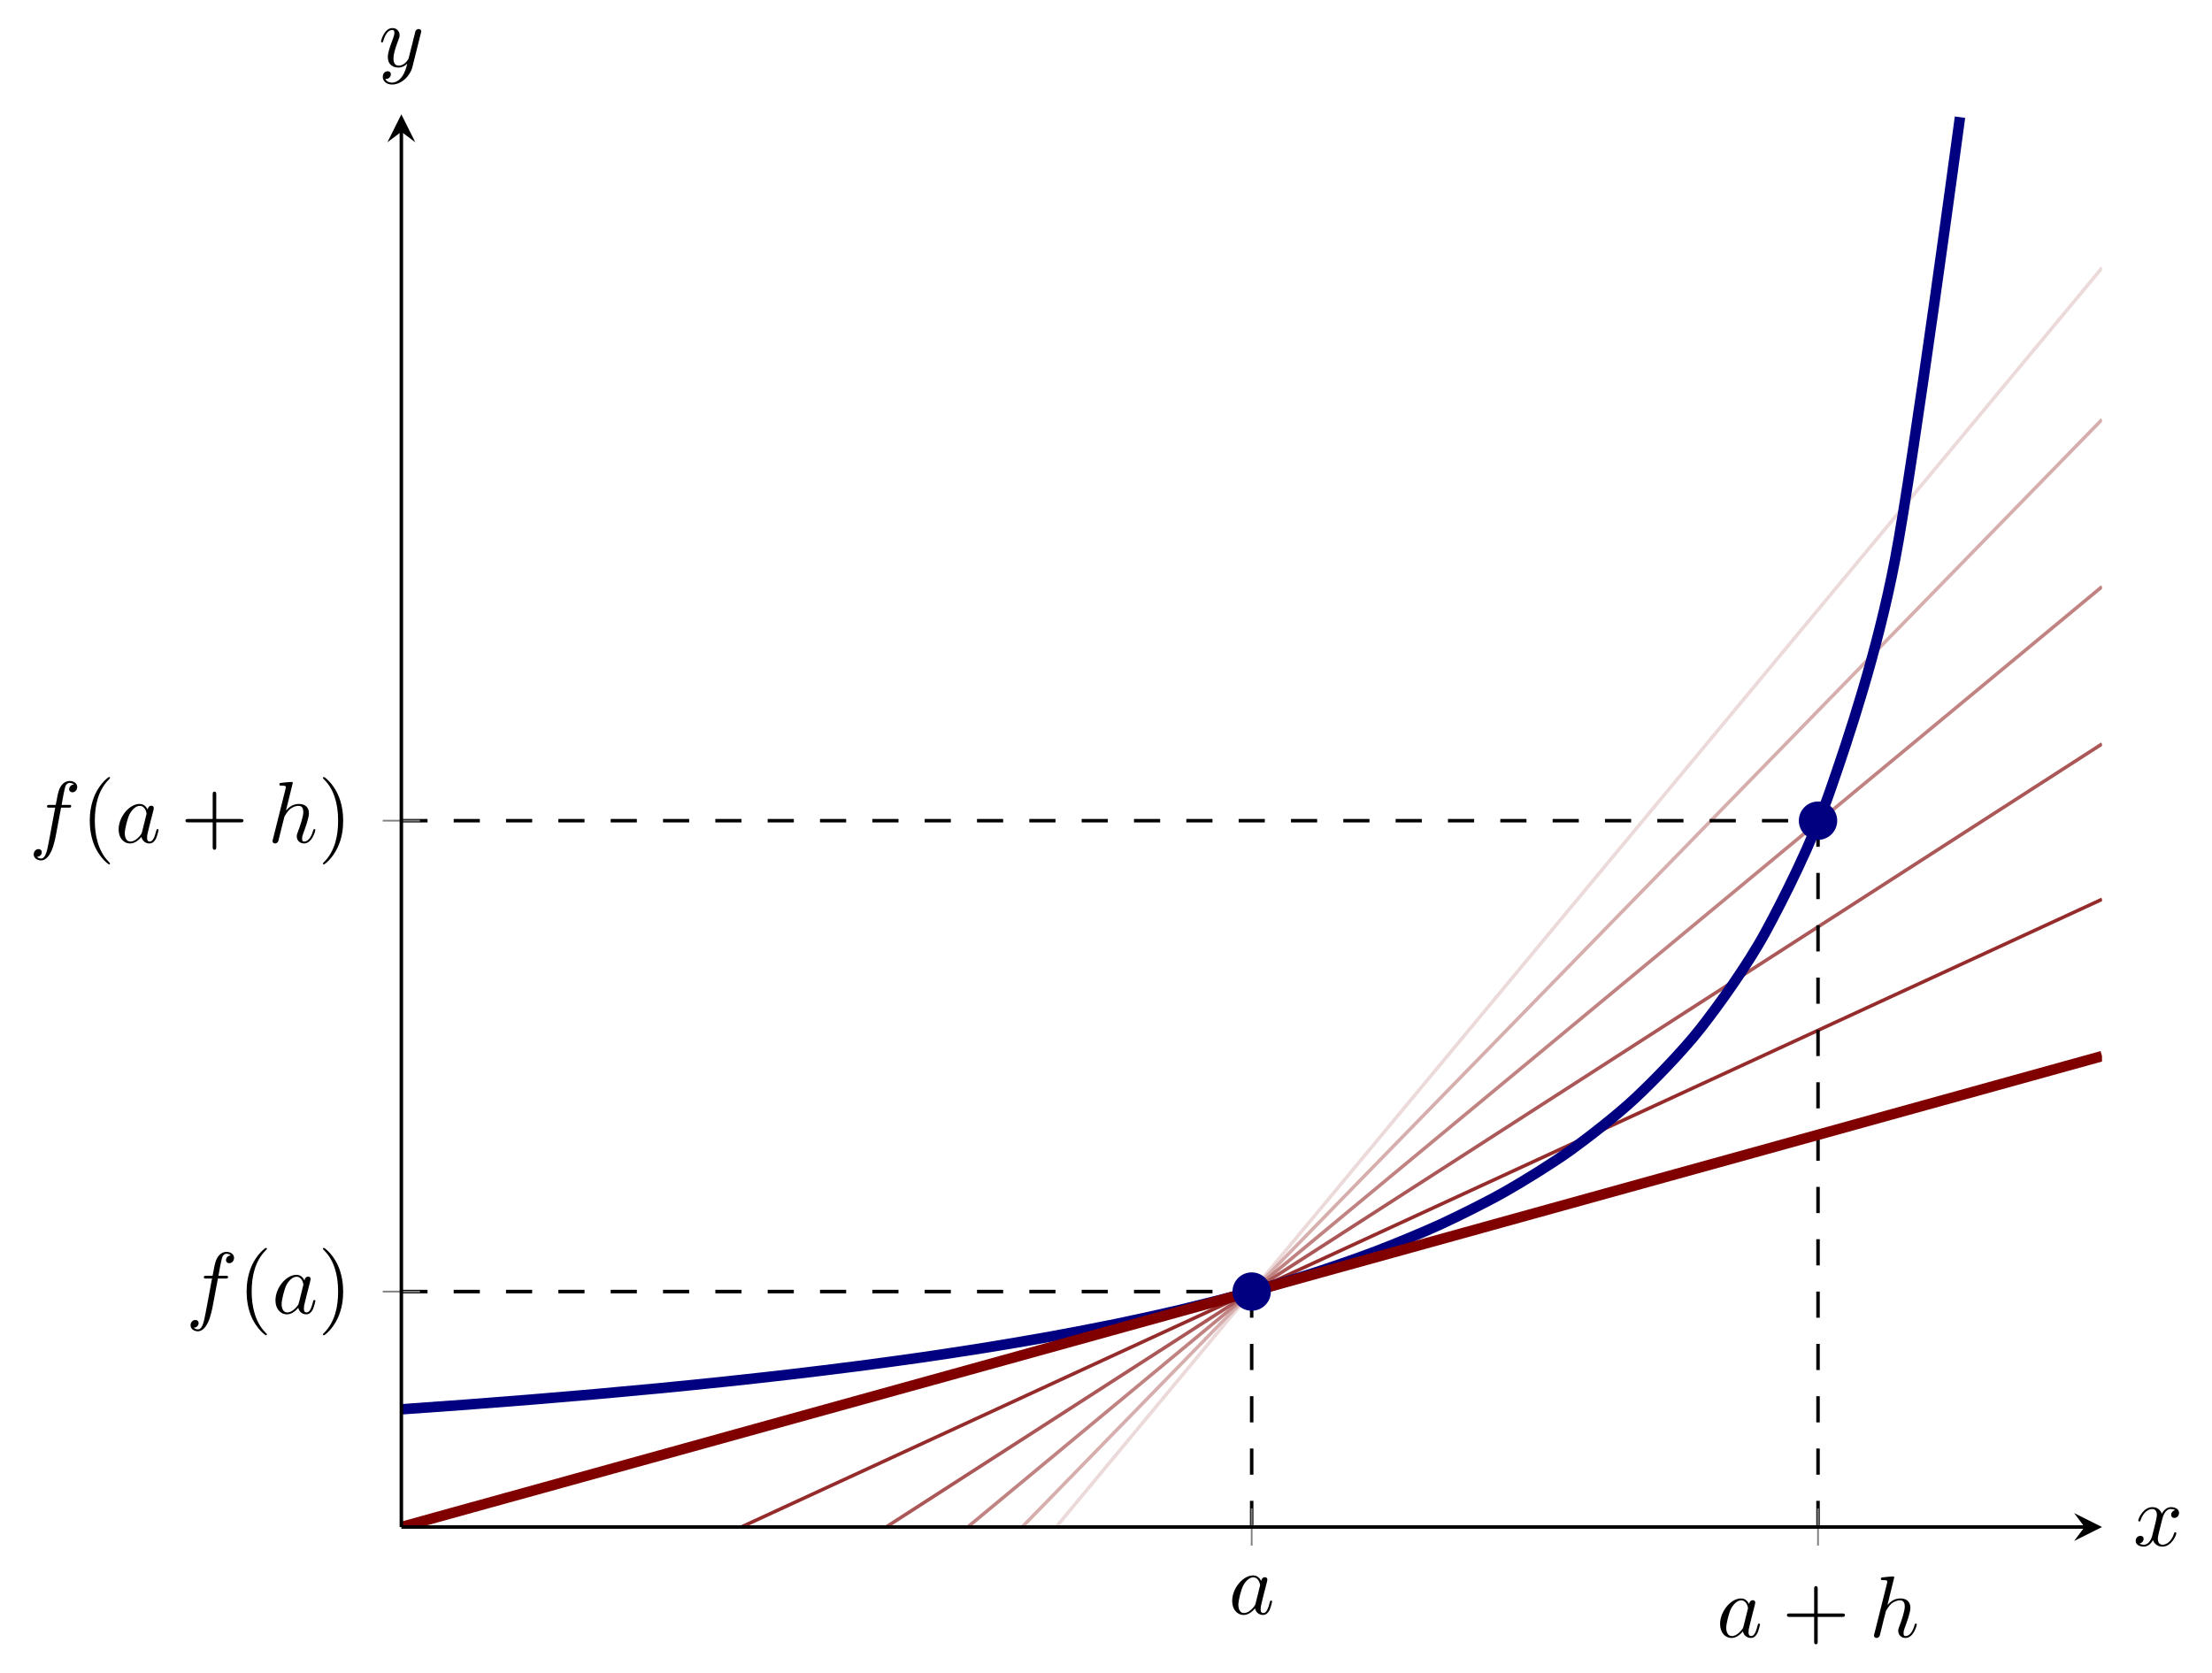 <?xml version="1.0" encoding="UTF-8"?>
<svg xmlns="http://www.w3.org/2000/svg" xmlns:xlink="http://www.w3.org/1999/xlink" width="252.685pt" height="191.17pt" viewBox="0 0 252.685 191.17" version="1.1">
<defs>
<g>
<symbol overflow="visible" id="glyph0-0">
<path style="stroke:none;" d=""/>
</symbol>
<symbol overflow="visible" id="glyph0-1">
<path style="stroke:none;" d="M 3.719 -3.766 C 3.531 -4.141 3.25 -4.406 2.797 -4.406 C 1.641 -4.406 0.406 -2.938 0.406 -1.484 C 0.406 -0.547 0.953 0.109 1.719 0.109 C 1.922 0.109 2.422 0.062 3.016 -0.641 C 3.094 -0.219 3.453 0.109 3.922 0.109 C 4.281 0.109 4.5 -0.125 4.672 -0.438 C 4.828 -0.797 4.969 -1.406 4.969 -1.422 C 4.969 -1.531 4.875 -1.531 4.844 -1.531 C 4.75 -1.531 4.734 -1.484 4.703 -1.344 C 4.531 -0.703 4.359 -0.109 3.953 -0.109 C 3.672 -0.109 3.656 -0.375 3.656 -0.562 C 3.656 -0.781 3.672 -0.875 3.781 -1.312 C 3.891 -1.719 3.906 -1.828 4 -2.203 L 4.359 -3.594 C 4.422 -3.875 4.422 -3.891 4.422 -3.938 C 4.422 -4.109 4.312 -4.203 4.141 -4.203 C 3.891 -4.203 3.75 -3.984 3.719 -3.766 Z M 3.078 -1.188 C 3.016 -1 3.016 -0.984 2.875 -0.812 C 2.438 -0.266 2.031 -0.109 1.75 -0.109 C 1.25 -0.109 1.109 -0.656 1.109 -1.047 C 1.109 -1.547 1.422 -2.766 1.656 -3.234 C 1.969 -3.812 2.406 -4.188 2.812 -4.188 C 3.453 -4.188 3.594 -3.375 3.594 -3.312 C 3.594 -3.25 3.578 -3.188 3.562 -3.141 Z M 3.078 -1.188 "/>
</symbol>
<symbol overflow="visible" id="glyph0-2">
<path style="stroke:none;" d="M 2.859 -6.812 C 2.859 -6.812 2.859 -6.922 2.734 -6.922 C 2.5 -6.922 1.781 -6.844 1.516 -6.812 C 1.438 -6.812 1.328 -6.797 1.328 -6.625 C 1.328 -6.5 1.422 -6.5 1.562 -6.5 C 2.047 -6.5 2.062 -6.438 2.062 -6.328 L 2.031 -6.125 L 0.594 -0.391 C 0.547 -0.25 0.547 -0.234 0.547 -0.172 C 0.547 0.062 0.75 0.109 0.844 0.109 C 1 0.109 1.156 -0.016 1.203 -0.156 L 1.391 -0.906 L 1.609 -1.797 C 1.672 -2.031 1.734 -2.25 1.781 -2.469 C 1.797 -2.531 1.891 -2.859 1.891 -2.922 C 1.922 -3.016 2.234 -3.562 2.578 -3.844 C 2.797 -4 3.094 -4.188 3.531 -4.188 C 3.953 -4.188 4.062 -3.844 4.062 -3.484 C 4.062 -2.953 3.688 -1.859 3.453 -1.25 C 3.375 -1.031 3.312 -0.906 3.312 -0.703 C 3.312 -0.234 3.672 0.109 4.141 0.109 C 5.078 0.109 5.438 -1.344 5.438 -1.422 C 5.438 -1.531 5.359 -1.531 5.328 -1.531 C 5.219 -1.531 5.219 -1.5 5.172 -1.344 C 5.031 -0.812 4.703 -0.109 4.156 -0.109 C 3.984 -0.109 3.922 -0.203 3.922 -0.438 C 3.922 -0.688 4 -0.922 4.094 -1.141 C 4.25 -1.578 4.703 -2.766 4.703 -3.344 C 4.703 -3.984 4.312 -4.406 3.562 -4.406 C 2.938 -4.406 2.453 -4.094 2.078 -3.641 Z M 2.859 -6.812 "/>
</symbol>
<symbol overflow="visible" id="glyph0-3">
<path style="stroke:none;" d="M 3.656 -3.984 L 4.516 -3.984 C 4.719 -3.984 4.812 -3.984 4.812 -4.188 C 4.812 -4.297 4.719 -4.297 4.547 -4.297 L 3.719 -4.297 L 3.922 -5.438 C 3.969 -5.641 4.109 -6.344 4.172 -6.469 C 4.25 -6.656 4.422 -6.812 4.641 -6.812 C 4.672 -6.812 4.938 -6.812 5.125 -6.625 C 4.688 -6.594 4.578 -6.234 4.578 -6.094 C 4.578 -5.859 4.766 -5.734 4.953 -5.734 C 5.219 -5.734 5.5 -5.969 5.5 -6.344 C 5.5 -6.797 5.047 -7.031 4.641 -7.031 C 4.297 -7.031 3.672 -6.844 3.375 -5.859 C 3.312 -5.656 3.281 -5.547 3.047 -4.297 L 2.359 -4.297 C 2.156 -4.297 2.047 -4.297 2.047 -4.109 C 2.047 -3.984 2.141 -3.984 2.328 -3.984 L 2.984 -3.984 L 2.25 -0.047 C 2.062 0.922 1.891 1.828 1.375 1.828 C 1.328 1.828 1.094 1.828 0.891 1.641 C 1.359 1.609 1.453 1.25 1.453 1.109 C 1.453 0.875 1.266 0.75 1.078 0.75 C 0.812 0.75 0.531 0.984 0.531 1.359 C 0.531 1.797 0.969 2.047 1.375 2.047 C 1.922 2.047 2.328 1.453 2.5 1.078 C 2.828 0.453 3.047 -0.75 3.062 -0.828 Z M 3.656 -3.984 "/>
</symbol>
<symbol overflow="visible" id="glyph0-4">
<path style="stroke:none;" d="M 3.328 -3.016 C 3.391 -3.266 3.625 -4.188 4.312 -4.188 C 4.359 -4.188 4.609 -4.188 4.812 -4.062 C 4.531 -4 4.344 -3.766 4.344 -3.516 C 4.344 -3.359 4.453 -3.172 4.719 -3.172 C 4.938 -3.172 5.25 -3.344 5.25 -3.75 C 5.25 -4.266 4.672 -4.406 4.328 -4.406 C 3.75 -4.406 3.406 -3.875 3.281 -3.656 C 3.031 -4.312 2.5 -4.406 2.203 -4.406 C 1.172 -4.406 0.594 -3.125 0.594 -2.875 C 0.594 -2.766 0.703 -2.766 0.719 -2.766 C 0.797 -2.766 0.828 -2.797 0.844 -2.875 C 1.188 -3.938 1.844 -4.188 2.188 -4.188 C 2.375 -4.188 2.719 -4.094 2.719 -3.516 C 2.719 -3.203 2.547 -2.547 2.188 -1.141 C 2.031 -0.531 1.672 -0.109 1.234 -0.109 C 1.172 -0.109 0.953 -0.109 0.734 -0.234 C 0.984 -0.297 1.203 -0.5 1.203 -0.781 C 1.203 -1.047 0.984 -1.125 0.844 -1.125 C 0.531 -1.125 0.297 -0.875 0.297 -0.547 C 0.297 -0.094 0.781 0.109 1.219 0.109 C 1.891 0.109 2.25 -0.594 2.266 -0.641 C 2.391 -0.281 2.75 0.109 3.344 0.109 C 4.375 0.109 4.938 -1.172 4.938 -1.422 C 4.938 -1.531 4.859 -1.531 4.828 -1.531 C 4.734 -1.531 4.719 -1.484 4.688 -1.422 C 4.359 -0.344 3.688 -0.109 3.375 -0.109 C 2.984 -0.109 2.828 -0.422 2.828 -0.766 C 2.828 -0.984 2.875 -1.203 2.984 -1.641 Z M 3.328 -3.016 "/>
</symbol>
<symbol overflow="visible" id="glyph0-5">
<path style="stroke:none;" d="M 4.844 -3.797 C 4.891 -3.938 4.891 -3.953 4.891 -4.031 C 4.891 -4.203 4.75 -4.297 4.594 -4.297 C 4.5 -4.297 4.344 -4.234 4.25 -4.094 C 4.234 -4.031 4.141 -3.734 4.109 -3.547 C 4.031 -3.297 3.969 -3.016 3.906 -2.75 L 3.453 -0.953 C 3.422 -0.812 2.984 -0.109 2.328 -0.109 C 1.828 -0.109 1.719 -0.547 1.719 -0.922 C 1.719 -1.375 1.891 -2 2.219 -2.875 C 2.375 -3.281 2.422 -3.391 2.422 -3.594 C 2.422 -4.031 2.109 -4.406 1.609 -4.406 C 0.656 -4.406 0.297 -2.953 0.297 -2.875 C 0.297 -2.766 0.391 -2.766 0.406 -2.766 C 0.516 -2.766 0.516 -2.797 0.562 -2.953 C 0.844 -3.891 1.234 -4.188 1.578 -4.188 C 1.656 -4.188 1.828 -4.188 1.828 -3.875 C 1.828 -3.625 1.719 -3.359 1.656 -3.172 C 1.25 -2.109 1.078 -1.547 1.078 -1.078 C 1.078 -0.188 1.703 0.109 2.297 0.109 C 2.688 0.109 3.016 -0.062 3.297 -0.344 C 3.172 0.172 3.047 0.672 2.656 1.203 C 2.391 1.531 2.016 1.828 1.562 1.828 C 1.422 1.828 0.969 1.797 0.797 1.406 C 0.953 1.406 1.094 1.406 1.219 1.281 C 1.328 1.203 1.422 1.062 1.422 0.875 C 1.422 0.562 1.156 0.531 1.062 0.531 C 0.828 0.531 0.5 0.688 0.5 1.172 C 0.5 1.672 0.938 2.047 1.562 2.047 C 2.578 2.047 3.609 1.141 3.891 0.016 Z M 4.844 -3.797 "/>
</symbol>
<symbol overflow="visible" id="glyph1-0">
<path style="stroke:none;" d=""/>
</symbol>
<symbol overflow="visible" id="glyph1-1">
<path style="stroke:none;" d="M 4.078 -2.297 L 6.859 -2.297 C 7 -2.297 7.188 -2.297 7.188 -2.5 C 7.188 -2.688 7 -2.688 6.859 -2.688 L 4.078 -2.688 L 4.078 -5.484 C 4.078 -5.625 4.078 -5.812 3.875 -5.812 C 3.672 -5.812 3.672 -5.625 3.672 -5.484 L 3.672 -2.688 L 0.891 -2.688 C 0.75 -2.688 0.562 -2.688 0.562 -2.5 C 0.562 -2.297 0.75 -2.297 0.891 -2.297 L 3.672 -2.297 L 3.672 0.5 C 3.672 0.641 3.672 0.828 3.875 0.828 C 4.078 0.828 4.078 0.641 4.078 0.5 Z M 4.078 -2.297 "/>
</symbol>
<symbol overflow="visible" id="glyph1-2">
<path style="stroke:none;" d="M 3.297 2.391 C 3.297 2.359 3.297 2.344 3.125 2.172 C 1.891 0.922 1.562 -0.969 1.562 -2.5 C 1.562 -4.234 1.938 -5.969 3.172 -7.203 C 3.297 -7.328 3.297 -7.344 3.297 -7.375 C 3.297 -7.453 3.266 -7.484 3.203 -7.484 C 3.094 -7.484 2.203 -6.797 1.609 -5.531 C 1.109 -4.438 0.984 -3.328 0.984 -2.5 C 0.984 -1.719 1.094 -0.516 1.641 0.625 C 2.25 1.844 3.094 2.5 3.203 2.5 C 3.266 2.5 3.297 2.469 3.297 2.391 Z M 3.297 2.391 "/>
</symbol>
<symbol overflow="visible" id="glyph1-3">
<path style="stroke:none;" d="M 2.875 -2.5 C 2.875 -3.266 2.766 -4.469 2.219 -5.609 C 1.625 -6.828 0.766 -7.484 0.672 -7.484 C 0.609 -7.484 0.562 -7.438 0.562 -7.375 C 0.562 -7.344 0.562 -7.328 0.75 -7.141 C 1.734 -6.156 2.297 -4.578 2.297 -2.5 C 2.297 -0.781 1.938 0.969 0.703 2.219 C 0.562 2.344 0.562 2.359 0.562 2.391 C 0.562 2.453 0.609 2.5 0.672 2.5 C 0.766 2.5 1.672 1.812 2.25 0.547 C 2.766 -0.547 2.875 -1.656 2.875 -2.5 Z M 2.875 -2.5 "/>
</symbol>
</g>
<clipPath id="clip1">
  <path d="M 45.848 24 L 240.121 24 L 240.121 174.453 L 45.848 174.453 Z M 45.848 24 "/>
</clipPath>
<clipPath id="clip2">
  <path d="M 45.848 42 L 240.121 42 L 240.121 174.453 L 45.848 174.453 Z M 45.848 42 "/>
</clipPath>
<clipPath id="clip3">
  <path d="M 45.848 61 L 240.121 61 L 240.121 174.453 L 45.848 174.453 Z M 45.848 61 "/>
</clipPath>
<clipPath id="clip4">
  <path d="M 45.848 79 L 240.121 79 L 240.121 174.453 L 45.848 174.453 Z M 45.848 79 "/>
</clipPath>
<clipPath id="clip5">
  <path d="M 45.848 97 L 240.121 97 L 240.121 174.453 L 45.848 174.453 Z M 45.848 97 "/>
</clipPath>
<clipPath id="clip6">
  <path d="M 142 147 L 144 147 L 144 174.453 L 142 174.453 Z M 142 147 "/>
</clipPath>
<clipPath id="clip7">
  <path d="M 45.848 147 L 144 147 L 144 148 L 45.848 148 Z M 45.848 147 "/>
</clipPath>
<clipPath id="clip8">
  <path d="M 45.848 93 L 208 93 L 208 94 L 45.848 94 Z M 45.848 93 "/>
</clipPath>
<clipPath id="clip9">
  <path d="M 207 93 L 208 93 L 208 174.453 L 207 174.453 Z M 207 93 "/>
</clipPath>
<clipPath id="clip10">
  <path d="M 45.848 13.062 L 240.121 13.062 L 240.121 174.453 L 45.848 174.453 Z M 45.848 13.062 "/>
</clipPath>
<clipPath id="clip11">
  <path d="M 45.848 103 L 240.121 103 L 240.121 174.453 L 45.848 174.453 Z M 45.848 103 "/>
</clipPath>
</defs>
<g id="surface1">
<g clip-path="url(#clip1)" clip-rule="nonzero">
<path style="fill:none;stroke-width:0.399;stroke-linecap:butt;stroke-linejoin:miter;stroke:rgb(92.499%,84.999%,84.999%);stroke-opacity:1;stroke-miterlimit:10;" d="M 0.001 -0.002 L 16.188 19.49 L 24.286 29.237 L 40.473 48.729 L 48.567 58.479 L 56.665 68.225 L 80.946 97.463 L 89.044 107.209 L 113.325 136.447 L 121.423 146.194 L 137.61 165.686 L 145.708 175.432 L 169.989 204.67 L 178.087 214.416 L 194.274 233.908 " transform="matrix(1,0,0,-1,45.847,264.51)"/>
</g>
<g clip-path="url(#clip2)" clip-rule="nonzero">
<path style="fill:none;stroke-width:0.399;stroke-linecap:butt;stroke-linejoin:miter;stroke:rgb(84%,67.999%,67.999%);stroke-opacity:1;stroke-miterlimit:10;" d="M 0.001 17.323 L 8.094 25.623 L 16.188 33.928 L 24.286 42.229 L 32.38 50.533 L 40.473 58.834 L 48.567 67.139 L 56.665 75.44 L 64.758 83.744 L 72.852 92.045 L 80.946 100.35 L 89.044 108.651 L 97.137 116.955 L 113.325 133.557 L 121.423 141.862 L 129.516 150.162 L 137.61 158.467 L 145.708 166.768 L 153.801 175.072 L 161.895 183.373 L 169.989 191.678 L 178.087 199.979 L 186.18 208.283 L 194.274 216.584 " transform="matrix(1,0,0,-1,45.847,264.51)"/>
</g>
<g clip-path="url(#clip3)" clip-rule="nonzero">
<path style="fill:none;stroke-width:0.399;stroke-linecap:butt;stroke-linejoin:miter;stroke:rgb(75.499%,50.999%,50.999%);stroke-opacity:1;stroke-miterlimit:10;" d="M 0.001 36.42 L 16.188 49.842 L 24.286 56.553 L 48.567 76.686 L 56.665 83.397 L 72.852 96.819 L 80.946 103.533 L 89.044 110.244 L 113.325 130.377 L 121.423 137.088 L 137.61 150.51 L 145.708 157.221 L 169.989 177.354 L 178.087 184.065 L 194.274 197.487 " transform="matrix(1,0,0,-1,45.847,264.51)"/>
</g>
<g clip-path="url(#clip4)" clip-rule="nonzero">
<path style="fill:none;stroke-width:0.399;stroke-linecap:butt;stroke-linejoin:miter;stroke:rgb(67%,34%,34%);stroke-opacity:1;stroke-miterlimit:10;" d="M 0.001 54.389 L 8.094 59.604 L 16.188 64.815 L 24.286 70.03 L 40.473 80.459 L 48.567 85.67 L 56.665 90.885 L 64.758 96.1 L 72.852 101.311 L 80.946 106.526 L 89.044 111.74 L 97.137 116.955 L 105.231 122.166 L 113.325 127.381 L 121.423 132.596 L 129.516 137.811 L 137.61 143.022 L 145.708 148.237 L 153.801 153.451 L 161.895 158.662 L 169.989 163.877 L 178.087 169.092 L 186.18 174.307 L 194.274 179.518 " transform="matrix(1,0,0,-1,45.847,264.51)"/>
</g>
<g clip-path="url(#clip5)" clip-rule="nonzero">
<path style="fill:none;stroke-width:0.399;stroke-linecap:butt;stroke-linejoin:miter;stroke:rgb(58.499%,17%,17%);stroke-opacity:1;stroke-miterlimit:10;" d="M 0.001 72.143 L 16.188 79.612 L 24.286 83.346 L 48.567 94.549 L 56.665 98.283 L 80.946 109.487 L 89.044 113.221 L 113.325 124.424 L 121.423 128.158 L 137.61 135.627 L 145.708 139.362 L 169.989 150.565 L 178.087 154.299 L 194.274 161.768 " transform="matrix(1,0,0,-1,45.847,264.51)"/>
</g>
<g clip-path="url(#clip6)" clip-rule="nonzero">
<path style="fill:none;stroke-width:0.399;stroke-linecap:butt;stroke-linejoin:miter;stroke:rgb(0%,0%,0%);stroke-opacity:1;stroke-dasharray:2.989,2.989;stroke-miterlimit:10;" d="M 97.137 90.057 L 97.137 116.955 " transform="matrix(1,0,0,-1,45.847,264.51)"/>
</g>
<g clip-path="url(#clip7)" clip-rule="nonzero">
<path style="fill:none;stroke-width:0.399;stroke-linecap:butt;stroke-linejoin:miter;stroke:rgb(0%,0%,0%);stroke-opacity:1;stroke-dasharray:2.989,2.989;stroke-miterlimit:10;" d="M 0.001 116.955 L 97.137 116.955 " transform="matrix(1,0,0,-1,45.847,264.51)"/>
</g>
<g clip-path="url(#clip8)" clip-rule="nonzero">
<path style="fill:none;stroke-width:0.399;stroke-linecap:butt;stroke-linejoin:miter;stroke:rgb(0%,0%,0%);stroke-opacity:1;stroke-dasharray:2.989,2.989;stroke-miterlimit:10;" d="M 0.001 170.752 L 161.833 170.752 " transform="matrix(1,0,0,-1,45.847,264.51)"/>
</g>
<g clip-path="url(#clip9)" clip-rule="nonzero">
<path style="fill:none;stroke-width:0.399;stroke-linecap:butt;stroke-linejoin:miter;stroke:rgb(0%,0%,0%);stroke-opacity:1;stroke-dasharray:2.989,2.989;stroke-miterlimit:10;" d="M 161.833 90.057 L 161.833 170.752 " transform="matrix(1,0,0,-1,45.847,264.51)"/>
</g>
<g clip-path="url(#clip10)" clip-rule="nonzero">
<path style="fill:none;stroke-width:1.196;stroke-linecap:butt;stroke-linejoin:miter;stroke:rgb(0%,0%,50%);stroke-opacity:1;stroke-miterlimit:10;" d="M 0.001 103.506 C 0.001 103.506 5.36 103.885 7.419 104.037 C 9.477 104.194 12.778 104.451 14.837 104.615 C 16.895 104.783 20.2 105.061 22.258 105.244 C 24.317 105.428 27.618 105.729 29.676 105.928 C 31.735 106.127 35.036 106.459 37.094 106.678 C 39.153 106.897 42.454 107.26 44.512 107.502 C 46.571 107.74 49.872 108.147 51.93 108.412 C 53.989 108.678 57.294 109.123 59.352 109.42 C 61.411 109.717 64.712 110.217 66.77 110.549 C 68.829 110.881 72.13 111.44 74.188 111.815 C 76.247 112.19 79.548 112.823 81.606 113.244 C 83.665 113.67 86.969 114.393 89.028 114.881 C 91.087 115.369 94.387 116.198 96.446 116.764 C 98.505 117.33 101.805 118.291 103.864 118.955 C 105.923 119.619 109.223 120.752 111.282 121.541 C 113.341 122.326 116.645 123.682 118.704 124.631 C 120.762 125.58 124.063 127.221 126.122 128.393 C 128.18 129.565 131.481 131.596 133.54 133.076 C 135.598 134.557 138.899 137.131 140.958 139.061 C 143.016 140.99 146.317 144.362 148.38 146.983 C 150.438 149.604 153.739 154.186 155.798 157.959 C 157.856 161.733 161.157 168.264 163.215 174.178 C 165.274 180.092 168.575 189.901 170.633 200.58 C 172.692 211.256 178.051 251.123 178.051 251.123 " transform="matrix(1,0,0,-1,45.847,264.51)"/>
</g>
<g clip-path="url(#clip11)" clip-rule="nonzero">
<path style="fill:none;stroke-width:1.196;stroke-linecap:butt;stroke-linejoin:miter;stroke:rgb(50%,0%,0%);stroke-opacity:1;stroke-miterlimit:10;" d="M 0.001 90.057 C 0.001 90.057 5.848 91.674 8.094 92.299 C 10.341 92.92 13.942 93.916 16.188 94.537 C 18.434 95.162 22.04 96.158 24.286 96.78 C 26.532 97.401 30.133 98.401 32.38 99.022 C 34.626 99.643 38.227 100.643 40.473 101.264 C 42.719 101.885 46.321 102.881 48.567 103.506 C 50.813 104.127 54.419 105.123 56.665 105.748 C 58.911 106.369 62.512 107.365 64.758 107.987 C 67.005 108.612 70.606 109.608 72.852 110.229 C 75.098 110.85 78.7 111.85 80.946 112.471 C 83.192 113.092 86.798 114.092 89.044 114.713 C 91.29 115.334 94.891 116.33 97.137 116.955 C 99.383 117.576 102.985 118.573 105.231 119.198 C 107.477 119.819 111.079 120.815 113.325 121.436 C 115.575 122.061 119.176 123.057 121.423 123.678 C 123.669 124.299 127.27 125.299 129.516 125.92 C 131.762 126.541 135.364 127.541 137.61 128.162 C 139.856 128.783 143.458 129.78 145.708 130.405 C 147.954 131.026 151.555 132.022 153.801 132.643 C 156.048 133.268 159.649 134.264 161.895 134.885 C 164.141 135.51 167.743 136.506 169.989 137.127 C 172.235 137.748 175.84 138.748 178.087 139.369 C 180.333 139.99 183.934 140.99 186.18 141.612 C 188.426 142.233 194.274 143.854 194.274 143.854 " transform="matrix(1,0,0,-1,45.847,264.51)"/>
</g>
<path style="fill:none;stroke-width:0.199;stroke-linecap:butt;stroke-linejoin:miter;stroke:rgb(50%,50%,50%);stroke-opacity:1;stroke-miterlimit:10;" d="M 97.137 87.928 L 97.137 92.182 M 161.833 87.928 L 161.833 92.182 " transform="matrix(1,0,0,-1,45.847,264.51)"/>
<path style="fill:none;stroke-width:0.199;stroke-linecap:butt;stroke-linejoin:miter;stroke:rgb(50%,50%,50%);stroke-opacity:1;stroke-miterlimit:10;" d="M -2.124 116.955 L 2.126 116.955 M -2.124 170.752 L 2.126 170.752 " transform="matrix(1,0,0,-1,45.847,264.51)"/>
<path style="fill:none;stroke-width:0.399;stroke-linecap:butt;stroke-linejoin:miter;stroke:rgb(0%,0%,0%);stroke-opacity:1;stroke-miterlimit:10;" d="M 0.001 90.057 L 192.282 90.057 " transform="matrix(1,0,0,-1,45.847,264.51)"/>
<path style=" stroke:none;fill-rule:nonzero;fill:rgb(0%,0%,0%);fill-opacity:1;" d="M 240.121 174.453 L 236.934 172.859 L 238.129 174.453 L 236.934 176.047 "/>
<path style="fill:none;stroke-width:0.399;stroke-linecap:butt;stroke-linejoin:miter;stroke:rgb(0%,0%,0%);stroke-opacity:1;stroke-miterlimit:10;" d="M 0.001 90.057 L 0.001 249.455 " transform="matrix(1,0,0,-1,45.847,264.51)"/>
<path style=" stroke:none;fill-rule:nonzero;fill:rgb(0%,0%,0%);fill-opacity:1;" d="M 45.848 13.062 L 44.254 16.254 L 45.848 15.055 L 47.441 16.254 "/>
<g style="fill:rgb(0%,0%,0%);fill-opacity:1;">
  <use xlink:href="#glyph0-1" x="140.351" y="184.39"/>
</g>
<g style="fill:rgb(0%,0%,0%);fill-opacity:1;">
  <use xlink:href="#glyph0-1" x="196.085" y="187.019"/>
</g>
<g style="fill:rgb(0%,0%,0%);fill-opacity:1;">
  <use xlink:href="#glyph1-1" x="203.565" y="187.019"/>
</g>
<g style="fill:rgb(0%,0%,0%);fill-opacity:1;">
  <use xlink:href="#glyph0-2" x="213.528" y="187.019"/>
</g>
<g style="fill:rgb(0%,0%,0%);fill-opacity:1;">
  <use xlink:href="#glyph0-3" x="21.237" y="150.048"/>
</g>
<g style="fill:rgb(0%,0%,0%);fill-opacity:1;">
  <use xlink:href="#glyph1-2" x="27.187" y="150.048"/>
</g>
<g style="fill:rgb(0%,0%,0%);fill-opacity:1;">
  <use xlink:href="#glyph0-1" x="31.061" y="150.048"/>
</g>
<g style="fill:rgb(0%,0%,0%);fill-opacity:1;">
  <use xlink:href="#glyph1-3" x="36.327" y="150.048"/>
</g>
<g style="fill:rgb(0%,0%,0%);fill-opacity:1;">
  <use xlink:href="#glyph0-3" x="3.321" y="96.252"/>
</g>
<g style="fill:rgb(0%,0%,0%);fill-opacity:1;">
  <use xlink:href="#glyph1-2" x="9.27" y="96.252"/>
</g>
<g style="fill:rgb(0%,0%,0%);fill-opacity:1;">
  <use xlink:href="#glyph0-1" x="13.145" y="96.252"/>
</g>
<g style="fill:rgb(0%,0%,0%);fill-opacity:1;">
  <use xlink:href="#glyph1-1" x="20.625" y="96.252"/>
</g>
<g style="fill:rgb(0%,0%,0%);fill-opacity:1;">
  <use xlink:href="#glyph0-2" x="30.587" y="96.252"/>
</g>
<g style="fill:rgb(0%,0%,0%);fill-opacity:1;">
  <use xlink:href="#glyph1-3" x="36.328" y="96.252"/>
</g>
<path style="fill-rule:nonzero;fill:rgb(0%,0%,50%);fill-opacity:1;stroke-width:0.399;stroke-linecap:butt;stroke-linejoin:miter;stroke:rgb(0%,0%,50%);stroke-opacity:1;stroke-miterlimit:10;" d="M 163.825 170.752 C 163.825 171.85 162.93 172.744 161.833 172.744 C 160.731 172.744 159.84 171.85 159.84 170.752 C 159.84 169.651 160.731 168.76 161.833 168.76 C 162.93 168.76 163.825 169.651 163.825 170.752 Z M 163.825 170.752 " transform="matrix(1,0,0,-1,45.847,264.51)"/>
<path style="fill-rule:nonzero;fill:rgb(0%,0%,50%);fill-opacity:1;stroke-width:0.399;stroke-linecap:butt;stroke-linejoin:miter;stroke:rgb(0%,0%,50%);stroke-opacity:1;stroke-miterlimit:10;" d="M 99.13 116.955 C 99.13 118.053 98.239 118.948 97.137 118.948 C 96.036 118.948 95.145 118.053 95.145 116.955 C 95.145 115.854 96.036 114.963 97.137 114.963 C 98.239 114.963 99.13 115.854 99.13 116.955 Z M 99.13 116.955 " transform="matrix(1,0,0,-1,45.847,264.51)"/>
<g style="fill:rgb(0%,0%,0%);fill-opacity:1;">
  <use xlink:href="#glyph0-4" x="243.67" y="176.586"/>
</g>
<g style="fill:rgb(0%,0%,0%);fill-opacity:1;">
  <use xlink:href="#glyph0-5" x="43.226" y="7.61"/>
</g>
</g>
</svg>
